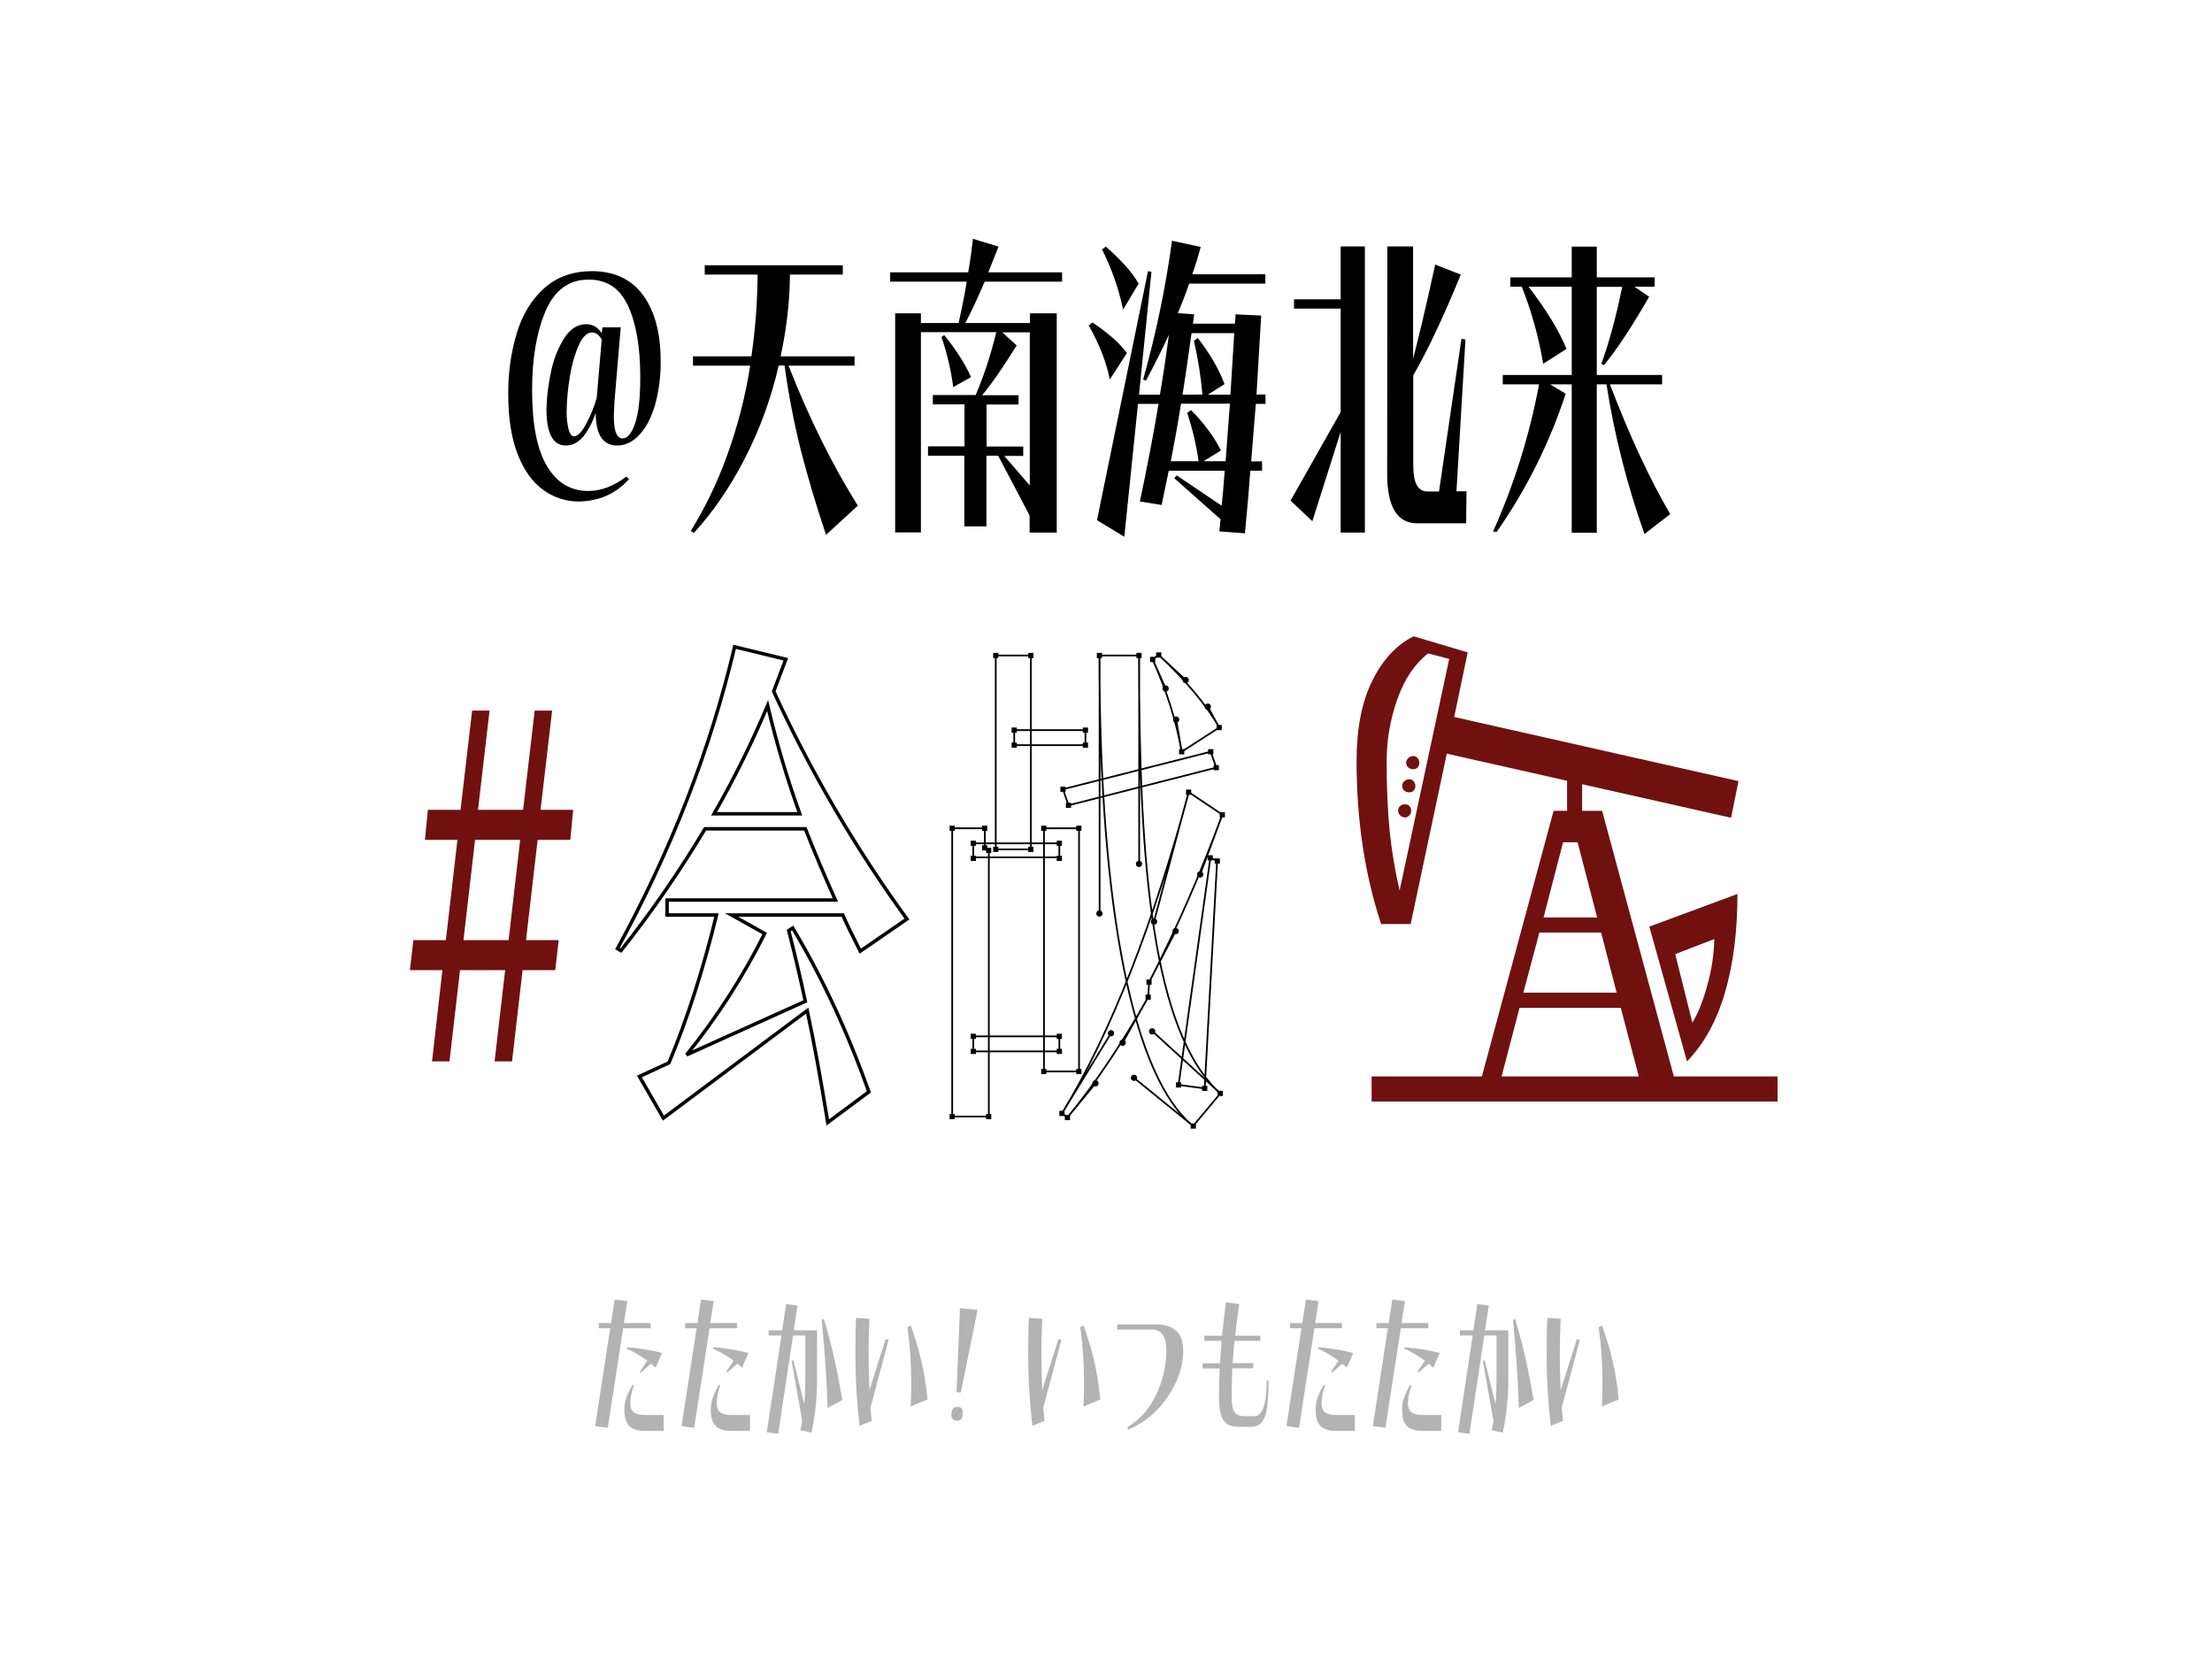 <svg xmlns="http://www.w3.org/2000/svg" viewBox="0 0 1280 960" style="enable-background:new 0 0 1280 960" xml:space="preserve"><path d="M315.7 180c-5.2 12.2-7.8 27.4-7.8 45.8 0 19.7 2.9 34.3 8.6 43.9s13.7 14.4 23.8 14.4c7.6 0 14.9-2.8 22.1-8.3l1.6 1.4c-3.7 4.3-8.4 7.7-13.6 9.9-4.8 2-10 3-15.2 3.1-7.5.1-14.9-2.3-21-6.8-6.2-4.5-11.1-11.4-14.7-20.7-3.6-9.3-5.4-20.8-5.4-34.5-.1-12.1 1.5-24.1 5-35.6 3.3-10.8 8.6-19.4 15.9-25.9s16.4-9.7 27.3-9.8c13.1 0 23 4.6 29.8 13.9 6.8 9.2 10.2 22 10.2 38.2.1 8.6-1 17.2-3.3 25.5-2.2 7.4-5.2 13.1-9.1 17.2-3.8 4.1-8.1 6.1-12.8 6.1-8.3 0-12.4-6.4-12.4-19.1-1.5 5-3.9 9.7-7.1 13.8-2.9 3.5-6.3 5.3-10.2 5.3-7.4 0-11.2-7-11.2-21.1.2-7.3 1.1-14.6 2.7-21.8 1.4-6.9 4-13.5 7.7-19.4 3.5-5.3 7.7-7.9 12.6-7.9 3.7 0 6.7 1.7 9 5.2l.4-3.4h10.6l-3.6 42.5c-.2 4.6-.4 7.6-.4 9 0 8.5 1.7 12.8 5 12.8 2.9 0 5.3-2.9 7.3-8.7 2-5.8 3-14.7 3-26.7 0-17.5-2.4-31.3-7.1-41.4s-12.3-15.1-22.6-15.1c-11.4-.1-19.9 6-25.1 18.2zm13.3 68.4c.7 2.7 1.8 4.1 3.2 4.1 2 0 4.4-2.4 6.9-7.1 2.6-4.8 4.7-9.9 6.2-15.2l2.9-33.8c-1.6-2.6-3.4-4-5.6-4-3 0-5.6 2.6-7.8 7.6-2.5 5.9-4.2 12.1-5.1 18.4-1.1 6.5-1.7 13-1.8 19.6-.1 3.5.3 7 1.1 10.4zm105.8-42.2c2.3-15.7 3.5-31.5 3.6-47.3h-30.6v-5.4h79.9v5.4h-30.6c-.1 15.9-2 31.8-5.4 47.3h42.8v5.4h-38.2c11.9 30.4 25.3 57.4 40.1 81L478 309.5c-5.9-17.5-10.7-33.9-14.6-49-4-16.1-7.2-32.5-9.4-49h-3.4c-4.3 18.9-11 37.2-19.9 54.4-8.7 16.7-18.4 30.8-29.2 42.5l-1.8-1.1c8.3-13.5 15.3-27.9 20.7-42.8 6.3-17.2 10.9-34.9 13.7-52.9H401v-5.4h33.8zm176.7-24.9v126.9h-15.7v-9.9l-18.2-34.6h-6.8v40.9H558v-40.9h-21v-5.4h21.1V234h-18.3v-5.4h24.8c5-11.8 8.9-23.9 11.9-36.4h-43.6v115.9H518V181.3h14.9v5.6h21.8c2-8.9 3.6-16.9 4.7-23.9h-44.3v-5.4h45.2c1.1-6.5 2-13 2.7-19.4l14.8 4.5-5.9 14.9h42.7v5.4h-44.8c-4 9.3-7.7 17.3-11.2 23.9H596v-5.6h15.5zm-65.1 12.6c7.1 8.8 12.2 16.9 15.5 24.3l-10.3 5.8c-1.3-9.9-3.6-19.6-6.8-29l1.6-1.1zm43 34.8v5.4h-18.5v24.3h21.2v5.4h-11l14.8 17.1v-88.6H580l8.3 7.6c-7.7 12.4-14.3 22-20 28.8h21.1zm42.7-42.1c4.2 2.7 8.2 5.8 12 9.1 3 2.6 5.6 5.4 8 8.6l-9.9 15.3c-2-10.1-6.1-20.5-12.2-31.3l2.1-1.7zm32.2-29.7 2 .4-7.2 71.1h12.1c1.4-8.2 3.2-19.7 5.2-34.7-3.7 8.2-8.2 17-13.3 26.6l-1.6-.7c7.4-26.3 13-53.2 16.7-80.3l16.6 3.6c-1.6 5.9-3.2 11.2-4.9 15.8h42.3v5.4h-44.1c-1.8 5.4-4 11.1-6.5 17.1l9.4.7-.7 5.4h24.3l.4-5.4 14.8.7-2.7 45.7h5.2v5.4h-5.6L724 267h6.3v5.4h-6.8c-.6 8.8-1.6 20.8-3.1 36.2l-14.8-1.1.7-7-26.8-23.8 1.4-1.6 26 17.5c.5-4.1 1.1-10.8 1.8-20.2h-32.4l-4.1 19.8-12.6-2c4.3-20.2 7.9-39 10.8-56.5h-11.9l-7.9 76.9-15.8-9.6 29.5-144.1zm-13.1-3.2c2.9 3.2 5.5 6.7 7.7 10.4l-9 15.1c-2.5-12.1-6.7-23.9-12.2-34.9l2.2-1.6c3.9 3.4 7.7 7.1 11.3 11zM693.6 267c-1.3-9.5-3.6-18.9-6.6-28.1l2.2-1.6c3.7 3.7 7.2 7.7 10.3 12 2.7 3.6 5 7.4 7 11.4l-10.1 6.2h12.8l2.5-33.3h-28.3c-1.8 11.5-3.8 22.6-5.9 33.3h16.1zm2.2-38.7c-.9-10.5-2.6-20.9-4.9-31.1l2.2-1.6c3.4 4.3 6.5 8.9 9.3 13.7 2.4 4.1 4.5 8.5 6.2 13l-9.7 6.1H712l2.2-35.6h-24.7c-2.2 15.8-3.9 27.7-5.2 35.6l11.5-.1zm94-85.7v165.6h-14v-58.3l-16.4 51.7-12.6-11.9 29-51.3v-59.8h-27v-5.4h27v-30.6h14zm13 0h14.9v65c3.1-11.8 7.4-29.9 12.8-54.5l14.8 5.8c-10 24.4-19.1 43.8-27.5 58.3v52.4c0 9.8 2.7 14.8 8.1 14.8h6.8l13-88.4 2.3.5-5.2 87.8h5.8l-.2 18.5H820c-11.5 0-17.3-9.5-17.3-28.6l.1-131.6zM909.5 217v-51.1h-25c10.2 13.2 17.5 25.2 22 36l-13.5 8.6c-2.6-15.3-6.7-30.2-12.4-44.6H874v-5.4h35.5v-17.8H924v17.8h33.5v5.4h-11.7l8.5 5.8c-9.7 16.9-18.4 30.1-26.1 39.6l-1.6-.7c4.4-12 8.5-26.9 12.1-44.6H924v51h37.8v5.4h-30.2c11.4 29.8 23 54.8 34.9 75.1L951.6 309c-10-28.1-17.4-57.1-22-86.6H924v85.9h-14.5v-85.9H897l9 5.4c-9.3 28.5-22.8 55.5-40 80.1l-2-.4c12.2-27.2 21.1-55.8 26.6-85.1h-21V217h39.9z"/><path d="M353.1 768.6h-6.6v-3h7.1l2.1-13.6 7.3.9-2 12.7h15.5v3h-15.9l-8.9 57.6-7.3-1 8.7-56.6zm9.4 40.1c.9-2.5 2.1-5 3.5-7.3l.8.4c-1.3 3.2-2 6.6-2.1 10.1 0 2.4.6 4.2 1.9 5.2 1.3 1.1 3.4 1.7 6.3 1.7H384v9.2h-11.1c-4 0-6.9-1-8.8-2.9s-2.8-5.1-2.8-9.5c0-2.4.4-4.7 1.2-6.9zm.3-29.1c6.9.5 13.7 1.6 20.3 3.3l-3.7 8.5-2.7-2.3-5.8 5.1-.7-.4 4.3-6.4c-3.7-2.8-7.7-5.2-11.9-7l.2-.8zm40.3-11h-6.6v-3h7.1l2.1-13.6 7.3.9-2 12.7h15.5v3h-15.9l-8.9 57.6-7.3-1 8.7-56.6zm9.4 40.1c.9-2.5 2.1-5 3.5-7.3l.8.4c-1.3 3.2-2 6.6-2.1 10.1 0 2.4.6 4.2 1.9 5.2 1.3 1.1 3.4 1.7 6.3 1.7H434v9.2h-11.1c-4 0-6.9-1-8.8-2.9s-2.8-5.1-2.8-9.5c0-2.4.4-4.7 1.2-6.9zm.3-29.1c6.9.5 13.7 1.6 20.3 3.3l-3.7 8.5-2.7-2.3-5.8 5.1-.7-.4 4.3-6.4c-3.7-2.8-7.7-5.2-11.9-7l.2-.8zm46.5-9.8h13.5v29c0 10.1-1.1 20.3-3.2 30.2l-6.4-1.4c.2-.9.5-2.7 1-5.2l-6.1-35 1-.3 6.3 25.4c.4-4.7.6-9.4.6-13.9v-25.8h-7.1l-8.6 56.9-6.6-.9 8.5-56h-7.4v-3h7.8l2.3-15.2 6.6.9-2.2 14.3zm17.5-6.4c4.6 15.3 8.1 31 10.6 46.8l-8.5 4.5c-.5-16.4-1.7-33.4-3.4-51l1.3-.3zm25.8 20.2c0 6.3.2 13.3.5 20.8l9.4-29.5 1.7.4-10.5 39.3c.3 3.3.5 5.8.7 7.6l-7 2.9c-1.7-14.6-2.5-29.2-2.4-43.9 0-7.1.1-13.3.4-18.6l7.7.5c-.3 7.3-.5 14.2-.5 20.5zm24.4-16.5c5.1 13.7 8.4 28.1 9.7 42.7l-9.8 4.1c.3-4.1.4-8.7.4-13.9 0-10.7-.7-21.4-2.2-32l1.9-.9zm26.9 47c2.2 0 3.3 1.1 3.3 3.3 0 3.1-1.1 4.7-3.3 4.7s-3.4-1.1-3.4-3.4c0-3.1 1.1-4.6 3.4-4.6zm11.8-56.1-9.7 47.7-2.5-.1 2-48.6 10.2 1zm36.9 25.6c0 6.3.2 13.3.5 20.8l9.4-29.5 1.7.4-10.5 39.3c.3 3.3.5 5.8.7 7.6l-7 2.9c-1.7-14.6-2.5-29.2-2.4-43.9 0-7.1.1-13.3.4-18.6l7.7.5c-.3 7.3-.5 14.2-.5 20.5zm24.4-16.5c5.1 13.7 8.4 28.1 9.7 42.7l-9.8 4.1c.3-4.1.4-8.7.4-13.9 0-10.7-.7-21.4-2.2-32l1.9-.9zm53.3 2.7c2.9 2.4 4.4 6.4 4.4 12.1-.1 5.9-1.4 11.7-3.8 17-2.7 6.2-6.4 11.8-11.1 16.7-4.8 5.1-10.6 9-17 11.7l-.4-1.5c5.1-3 9.5-7.1 12.8-12.1 3.3-4.9 5.8-10.3 7.4-16 1.5-5.2 2.3-10.5 2.3-15.8 0-4.5-.7-7.8-2.2-9.7-1.5-1.9-3.9-3-6.3-2.8h-19.9v-3h21.2c5.5-.2 9.7 1 12.6 3.4zm34.1 6c-.3 2.7-.7 7.1-1.1 13h11.9v3h-12.1c-.3 7.3-.4 12.6-.4 15.7-.1 2.5.1 5 .7 7.5.3 1.4 1.1 2.7 2.3 3.5 1.5.8 3.2 1.1 4.8 1h5.2c4.9 0 7.3-6.9 7.3-20.7h1c.1 5.2-.2 10.3-.8 15.5-.5 3.8-1.5 6.7-2.9 8.5-1.4 1.8-3.7 2.9-6 2.8h-8.1c-3.9 0-6.7-1.3-8.3-3.9-1.7-2.6-2.5-7-2.5-13.1 0-6 .1-11.6.4-16.7h-9.9v-3H706c.1-2.7.3-5.5.6-8.4l.3-4.6h-10v-3h10.3c.7-7.1 1.4-13.5 2.2-19.3l7.7 1c-1 6.6-1.8 12.7-2.3 18.3h14.5v3h-14.9zm38.7-7.2h-6.6v-3h7.1l2.1-13.6 7.3.9-2 12.7h15.5v3h-15.9l-8.9 57.6-7.3-1 8.7-56.6zm9.4 40.1c.9-2.5 2.1-5 3.5-7.3l.8.4c-1.3 3.2-2 6.6-2.1 10.1 0 2.4.6 4.2 1.9 5.2 1.3 1.1 3.4 1.7 6.3 1.7H784v9.2h-11.1c-4 0-6.9-1-8.8-2.9s-2.8-5.1-2.8-9.5c0-2.4.4-4.7 1.2-6.9zm.3-29.1c6.9.5 13.7 1.6 20.3 3.3l-3.7 8.5-2.7-2.3-5.8 5.1-.7-.4 4.3-6.4c-3.7-2.8-7.7-5.2-11.9-7l.2-.8zm40.3-11h-6.6v-3h7.1l2.1-13.6 7.3.9-2 12.7h15.5v3h-15.9l-8.9 57.6-7.3-1 8.7-56.6zm9.4 40.1c.9-2.5 2.1-5 3.5-7.3l.8.4c-1.3 3.2-2 6.6-2.1 10.1 0 2.4.6 4.2 1.9 5.2 1.3 1.1 3.4 1.7 6.3 1.7H834v9.2h-11.1c-4 0-6.9-1-8.8-2.9s-2.8-5.1-2.8-9.5c0-2.4.4-4.7 1.2-6.9zm.3-29.1c6.9.5 13.7 1.6 20.3 3.3l-3.7 8.5-2.7-2.3-5.8 5.1-.7-.4 4.3-6.4c-3.7-2.8-7.7-5.2-11.9-7l.2-.8zm46.5-9.8h13.5v29c0 10.1-1.1 20.3-3.2 30.2l-6.4-1.4c.2-.9.5-2.7 1-5.2l-6.1-35 1-.3 6.3 25.4c.4-4.7.6-9.4.6-13.9v-25.8h-7.1l-8.6 56.9-6.6-.9 8.5-56h-7.4v-3h7.8l2.3-15.2 6.6.9-2.2 14.3zm17.5-6.4c4.6 15.3 8.1 31 10.6 46.8l-8.5 4.5c-.5-16.4-1.7-33.4-3.4-51l1.3-.3zm25.8 20.2c0 6.3.2 13.3.5 20.8l9.4-29.5 1.7.4-10.5 39.3c.3 3.3.5 5.8.7 7.6l-7 2.9c-1.7-14.6-2.5-29.2-2.4-43.9 0-7.1.1-13.3.4-18.6l7.7.5c-.3 7.3-.5 14.2-.5 20.5zm24.4-16.5c5.1 13.7 8.4 28.1 9.7 42.7l-9.8 4.1c.3-4.1.4-8.7.4-13.9 0-10.7-.7-21.4-2.2-32l1.9-.9z" style="opacity:.3"/><path d="m266.5 468.6 6.7-57.4h10.1l-6.7 57.4h26.1l6.7-57.4h10.1l-6.7 57.4h18.9L330 486h-18.9l-6.7 58h18.9l-2 17.4h-18.9l-6.1 52.8h-10.1l6.1-52.8h-26.1l-6.1 52.8H250l6-52.8h-18.8l2-17.4H258l6.7-58h-18.8l1.7-17.4h18.9zm27.8 75.4 6.7-58h-26.1l-6.7 58h26.1zm547.2-129.1L1006 452l-4.3 21.2-86.2-19.4v15.4h11.6l41.5 153.7h60v14.5H793.7v-14.5h63.8L899 469.2h7.8v-17.4l-69.6-15.7-20.9 98.6h-17.1c-9.5-28.8-14.2-60.2-14.2-94.3 0-18.7 3-34.3 9.1-46.5 6.1-12.3 14.1-20.8 23.9-25.7l31.3 9.3-7.8 37.4zm-37.4 65.6c1.2 11.7 3.1 23.3 5.8 34.8l28.7-134-12.2-3.2c-7.7 6-13.7 14.8-17.8 26.5-4.2 11.8-6.3 24.2-6.2 36.7 0 14.5.6 27.6 1.7 39.2zm6.1-14.1c.8-.7 1.8-1 2.9-1 1.9 0 3.5 1.6 3.5 3.5 0 1.1-.3 2.1-1 2.9-.6.7-1.5 1.2-2.5 1.2-2.2 0-4-1.7-4.1-3.9v-.1c.1-1.1.5-2 1.2-2.6zm2.4-14.3c.8-.8 1.8-1.2 2.9-1.2 1 0 1.9.4 2.5 1.2.6.7 1 1.6 1 2.6.1 1-.3 2-1 2.8-.6.7-1.5 1-2.5 1-1.1 0-2.1-.3-2.9-1-.8-.7-1.2-1.7-1.2-2.8 0-1 .4-2 1.2-2.6zm2.3-13.4c.8-.8 1.8-1.2 2.9-1.2 1 0 1.9.4 2.5 1.2.6.7 1 1.6 1 2.6.1 1-.3 2-1 2.8-.6.7-1.5 1-2.5 1-1.1 0-2.1-.3-2.9-1-.8-.7-1.2-1.7-1.2-2.8 0-1 .4-1.9 1.2-2.6zm133.4 184.2-10.4-39.7h-58.6l-10.4 39.7h79.4zm-12.8-48.5-9-34.8h-35.7l-9.3 34.8h54zm-11.3-43.5-11.3-43.5h-8.4l-11.3 43.5h31zm81.2-13.6c0 21.5-2.4 40.5-7.2 57-4.8 16.5-12.2 29.8-22 39.9l-21.8-78 51-18.9zm-26.1 74.5c3.5-5.8 6.4-13.2 8.8-22.2 2.4-8.6 3.7-17.4 3.9-26.2l-22.6 8.7 9.9 39.7z" style="fill:#701110"/><path d="m425.1 374.3 29.6 7.2-7 18.6c21.3 46.3 47.1 90.4 77.1 131.7l-27 18.6c-4.7-9.3-8.1-16.2-10.1-20.9h-64.3l19.1 10.7c-12.5 25-27.7 48.5-45.2 70.2l68.7-31c-2.9-13.7-6.1-27.3-9.6-40.9l2.3-1.5c17 28.4 31.7 60 44.1 94.8L479 649.5c-4.2-25.9-8.2-47.5-11.9-64.7L383.9 647 370 622.9l17.1-7.9c10.6-25.3 19.8-53.9 27.5-85.5H386v-8.7h97.4c-6.4-14.3-12.2-28-17.4-41.2h-58c-14.7 24.5-30.9 48.1-48.7 70.5l-2-1.2c31.1-56.8 53.7-115 67.8-174.6zm37.7 96.6c-7.4-20.5-13.6-41.4-18.6-62.6-9.1 21.5-19.4 42.4-31 62.6h49.6z" style="fill:none;stroke:#000;stroke-width:2"/><path d="m664.4 577-14.8 26.4m-15.7 23.5-16.2 19.7m89.6-175.1L694.5 506m-14.2 32.8-15.4 29.6m22.9-110-20 74.8m-24.9 64.7-28.4 46.4m91-223.3-6.7-12.2m-12.7-15.3L670.5 379m13.3 56-3.2-18.6m-6.1-18-7.5-16.9m39.2 251.2-39.4-36m-7.6-96.8V379.3m31.3 272.3-34.2-27.8m-20-95.2V379.3m34.2-.3-3.5 2.6c7.5 16.8 13.6 34.8 16.8 53.4l21.7-14c-6.6-12.1-19.4-27.5-35-42zm17.4 79.4c-20 74.8-45 139.5-73.4 185.9l3.2 2.3c16.2-19.7 31.9-43.2 46.7-69.6l.6-8.7c16.1-31.4 30.2-63.7 42.3-96.9l-19.4-13zm12.5 38L682 627.8l15.1 2 7.2-131.7-3.9-1.7zm-41.3-117.1h-22.9c0 149.4 20 244.5 54.2 272.3l15.7-18.8c-39.4-36-47-132.9-47-253.5zm-44 77.4 3.2 9.3 85.5-21.8-3.2-9.2-85.5 21.7zm-28.2-34.2v8.7h41.2v-8.7h-41.2zm-10.7-43.2v112.2h20.3V379.3h-20.3zm-13 220.4v8.7H613v-8.7h-49.8zM551 479.3v166.8h21.2v-154l-2.3-1.5v-11.3H551zm53.1 0V620h20.3V479.3h-20.3zm-40.9 8.7v8.1H613V488h-49.8z" style="fill:none;stroke:#000;stroke-miterlimit:10"/><path d="M549.5 477.8h3v3h-3zm12.2 8.7h3v3h-3zm49.8 0h3v3h-3zm-49.8 111.7h3v3h-3zm0 8.7h3v3h-3zm49.8-8.7h3v3h-3zm0 8.7h3v3h-3zm-49.8-111.7h3v3h-3zm49.8 0h3v3h-3zM585.4 421h3v3h-3zm41.2 0h3v3h-3zm-41.2 8.7h3v3h-3zm41.2 0h3v3h-3zm-13 25.5h3v3h-3zm3.2 9.3h3v3h-3zm82.3-31h3v3h-3zm3.2 9.2h3v3h-3zm-20-9.2h3v3h-3zm4 23.4h3v3h-3zm19.5 13.1h3v3h-3zm-42.4 96.8h3v3h-3zm-.5 8.7h3v3h-3zm26.1 74.6h3v3h-3zm15.6-18.9h3v3h-3zm-9-2.9h3v3h-3zm-15.1-2h3v3h-3zm18.3-131.4h3v3h-3zm4.1 1.8h3v3h-3zm-86.7 148.5h3v3h-3zm-3.2-2.4h3v3h-3zm91-223.3h3v3h-3zm-35-42h3v3h-3zm-3.5 2.6h3v3h-3zm-97.2 109h3v3h-3z"/><path d="M570.6 490.6h3v3h-3zm-21.1 154h3v3h-3zm18.8-166.8h3v3h-3zm6.4-100h3v3h-3zm20.3 0h3v3h-3zm39.7 0h3v3h-3zm22.9 0h3v3h-3zM574.7 490h3v3h-3zm20.3 0h3v3h-3zm7.5-12.2h3v3h-3zm20.3 0h3v3h-3zm-52.2 166.8h3v3h-3zm52.2-26.1h3v3h-3zm-20.3 0h3v3h-3z"/><circle cx="667.8" cy="533.3" r="1.8"/><circle cx="680.3" cy="538.8" r="1.8"/><circle cx="694.5" cy="506" r="1.8"/><circle cx="642.9" cy="597.9" r="1.8"/><circle cx="649.6" cy="603.4" r="1.8"/><circle cx="633.9" cy="626.9" r="1.8"/><circle cx="656.2" cy="623.7" r="1.8"/><circle cx="666.7" cy="596.8" r="1.8"/><circle cx="636.2" cy="528.6" r="1.8"/><circle cx="659.1" cy="499.9" r="1.8"/><circle cx="680.6" cy="416.4" r="1.8"/><circle cx="698.9" cy="408.9" r="1.8"/><circle cx="686.1" cy="393.5" r="1.8"/><circle cx="674.5" cy="398.4" r="1.8"/></svg>
